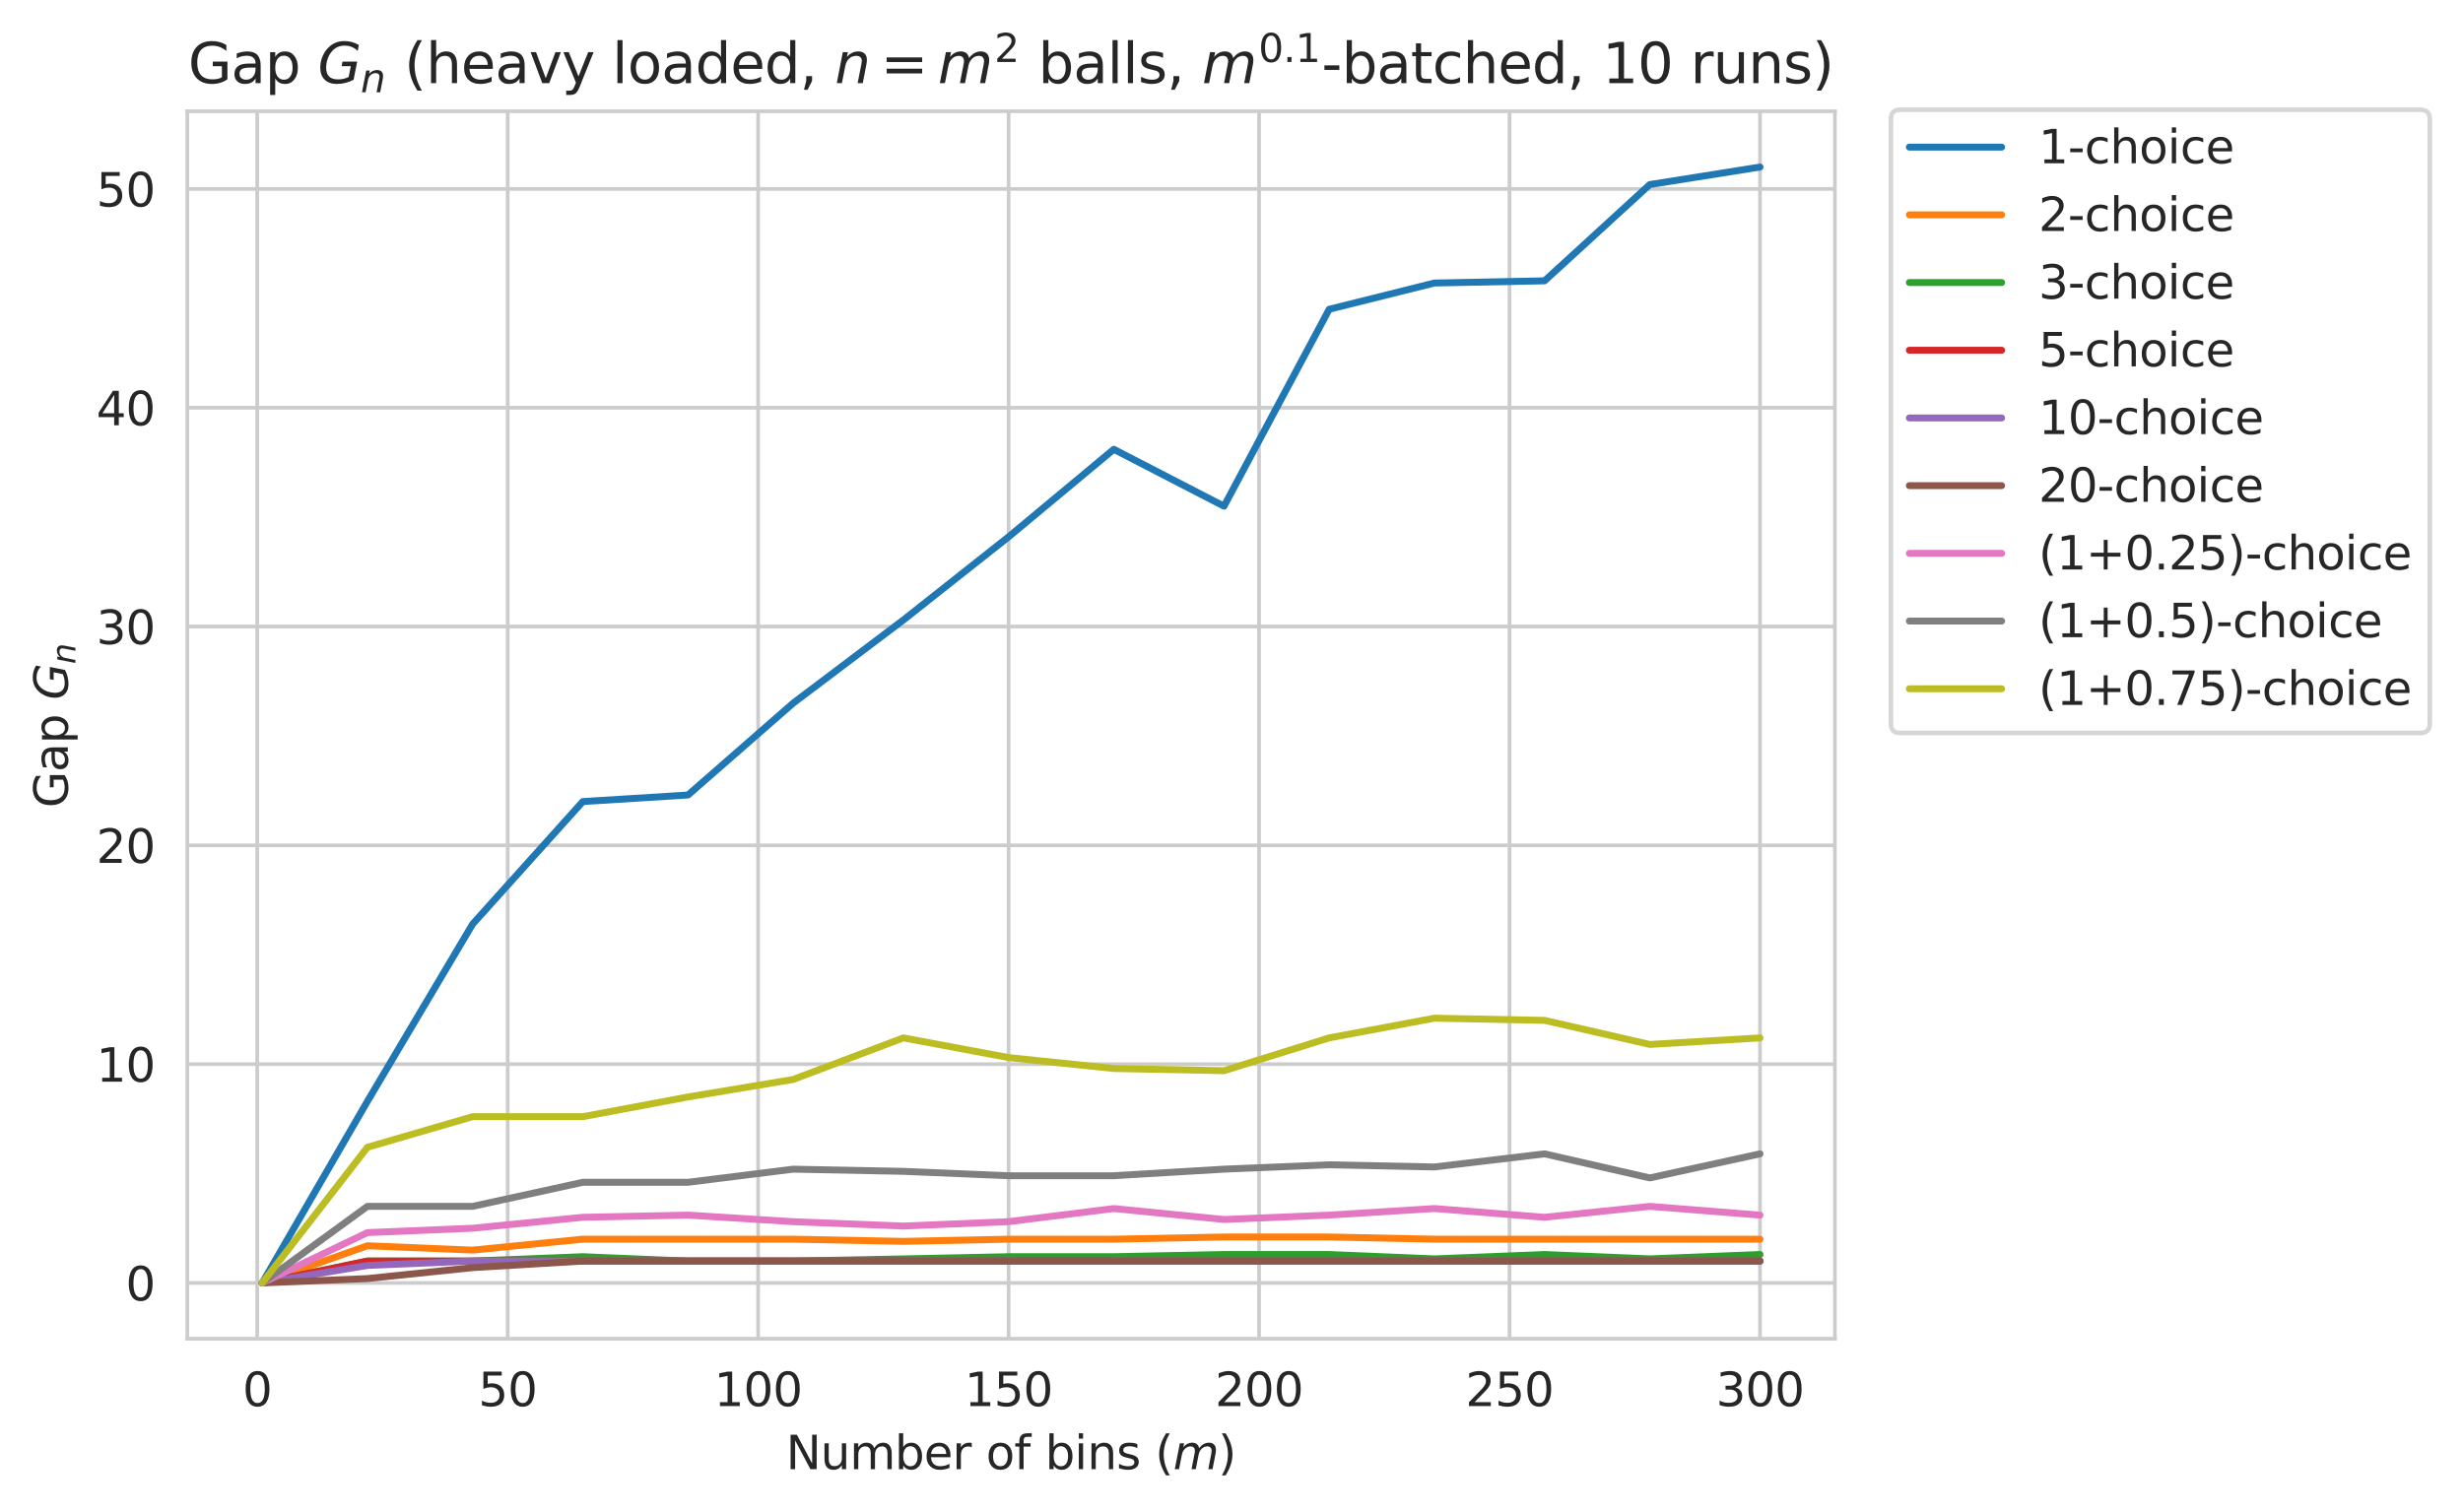 <?xml version="1.0" encoding="utf-8" standalone="no"?>
<!DOCTYPE svg PUBLIC "-//W3C//DTD SVG 1.1//EN"
  "http://www.w3.org/Graphics/SVG/1.1/DTD/svg11.dtd">
<svg xmlns:xlink="http://www.w3.org/1999/xlink" width="533.869pt" height="327.788pt" viewBox="0 0 533.869 327.788" xmlns="http://www.w3.org/2000/svg" version="1.1">
 <defs>
  <style type="text/css">*{stroke-linejoin: round; stroke-linecap: butt}</style>
 </defs>
 <g id="figure_1">
  <g id="patch_1">
   <path d="M 0 327.788 
L 533.869 327.788 
L 533.869 0 
L 0 0 
z
" style="fill: #ffffff"/>
  </g>
  <g id="axes_1">
   <g id="patch_2">
    <path d="M 40.603 290.232 
L 397.723 290.232 
L 397.723 24.12 
L 40.603 24.12 
z
" style="fill: #ffffff"/>
   </g>
   <g id="matplotlib.axis_1">
    <g id="xtick_1">
     <g id="line2d_1">
      <path d="M 55.75 290.232 
L 55.75 24.12 
" clip-path="url(#p0a052180b3)" style="fill: none; stroke: #cccccc; stroke-width: 0.8; stroke-linecap: round"/>
     </g>
     <g id="text_1">
      <!-- 0 -->
      <g style="fill: #262626" transform="translate(52.569 304.83) scale(0.1 -0.1)">
       <defs>
        <path id="DejaVuSans-30" d="M 2034 4250 
Q 1547 4250 1301 3770 
Q 1056 3291 1056 2328 
Q 1056 1369 1301 889 
Q 1547 409 2034 409 
Q 2525 409 2770 889 
Q 3016 1369 3016 2328 
Q 3016 3291 2770 3770 
Q 2525 4250 2034 4250 
z
M 2034 4750 
Q 2819 4750 3233 4129 
Q 3647 3509 3647 2328 
Q 3647 1150 3233 529 
Q 2819 -91 2034 -91 
Q 1250 -91 836 529 
Q 422 1150 422 2328 
Q 422 3509 836 4129 
Q 1250 4750 2034 4750 
z
" transform="scale(0.016)"/>
       </defs>
       <use xlink:href="#DejaVuSans-30"/>
      </g>
     </g>
    </g>
    <g id="xtick_2">
     <g id="line2d_2">
      <path d="M 110.04 290.232 
L 110.04 24.12 
" clip-path="url(#p0a052180b3)" style="fill: none; stroke: #cccccc; stroke-width: 0.8; stroke-linecap: round"/>
     </g>
     <g id="text_2">
      <!-- 50 -->
      <g style="fill: #262626" transform="translate(103.678 304.83) scale(0.1 -0.1)">
       <defs>
        <path id="DejaVuSans-35" d="M 691 4666 
L 3169 4666 
L 3169 4134 
L 1269 4134 
L 1269 2991 
Q 1406 3038 1543 3061 
Q 1681 3084 1819 3084 
Q 2600 3084 3056 2656 
Q 3513 2228 3513 1497 
Q 3513 744 3044 326 
Q 2575 -91 1722 -91 
Q 1428 -91 1123 -41 
Q 819 9 494 109 
L 494 744 
Q 775 591 1075 516 
Q 1375 441 1709 441 
Q 2250 441 2565 725 
Q 2881 1009 2881 1497 
Q 2881 1984 2565 2268 
Q 2250 2553 1709 2553 
Q 1456 2553 1204 2497 
Q 953 2441 691 2322 
L 691 4666 
z
" transform="scale(0.016)"/>
       </defs>
       <use xlink:href="#DejaVuSans-35"/>
       <use xlink:href="#DejaVuSans-30" x="63.623"/>
      </g>
     </g>
    </g>
    <g id="xtick_3">
     <g id="line2d_3">
      <path d="M 164.33 290.232 
L 164.33 24.12 
" clip-path="url(#p0a052180b3)" style="fill: none; stroke: #cccccc; stroke-width: 0.8; stroke-linecap: round"/>
     </g>
     <g id="text_3">
      <!-- 100 -->
      <g style="fill: #262626" transform="translate(154.786 304.83) scale(0.1 -0.1)">
       <defs>
        <path id="DejaVuSans-31" d="M 794 531 
L 1825 531 
L 1825 4091 
L 703 3866 
L 703 4441 
L 1819 4666 
L 2450 4666 
L 2450 531 
L 3481 531 
L 3481 0 
L 794 0 
L 794 531 
z
" transform="scale(0.016)"/>
       </defs>
       <use xlink:href="#DejaVuSans-31"/>
       <use xlink:href="#DejaVuSans-30" x="63.623"/>
       <use xlink:href="#DejaVuSans-30" x="127.246"/>
      </g>
     </g>
    </g>
    <g id="xtick_4">
     <g id="line2d_4">
      <path d="M 218.62 290.232 
L 218.62 24.12 
" clip-path="url(#p0a052180b3)" style="fill: none; stroke: #cccccc; stroke-width: 0.8; stroke-linecap: round"/>
     </g>
     <g id="text_4">
      <!-- 150 -->
      <g style="fill: #262626" transform="translate(209.076 304.83) scale(0.1 -0.1)">
       <use xlink:href="#DejaVuSans-31"/>
       <use xlink:href="#DejaVuSans-35" x="63.623"/>
       <use xlink:href="#DejaVuSans-30" x="127.246"/>
      </g>
     </g>
    </g>
    <g id="xtick_5">
     <g id="line2d_5">
      <path d="M 272.91 290.232 
L 272.91 24.12 
" clip-path="url(#p0a052180b3)" style="fill: none; stroke: #cccccc; stroke-width: 0.8; stroke-linecap: round"/>
     </g>
     <g id="text_5">
      <!-- 200 -->
      <g style="fill: #262626" transform="translate(263.367 304.83) scale(0.1 -0.1)">
       <defs>
        <path id="DejaVuSans-32" d="M 1228 531 
L 3431 531 
L 3431 0 
L 469 0 
L 469 531 
Q 828 903 1448 1529 
Q 2069 2156 2228 2338 
Q 2531 2678 2651 2914 
Q 2772 3150 2772 3378 
Q 2772 3750 2511 3984 
Q 2250 4219 1831 4219 
Q 1534 4219 1204 4116 
Q 875 4013 500 3803 
L 500 4441 
Q 881 4594 1212 4672 
Q 1544 4750 1819 4750 
Q 2544 4750 2975 4387 
Q 3406 4025 3406 3419 
Q 3406 3131 3298 2873 
Q 3191 2616 2906 2266 
Q 2828 2175 2409 1742 
Q 1991 1309 1228 531 
z
" transform="scale(0.016)"/>
       </defs>
       <use xlink:href="#DejaVuSans-32"/>
       <use xlink:href="#DejaVuSans-30" x="63.623"/>
       <use xlink:href="#DejaVuSans-30" x="127.246"/>
      </g>
     </g>
    </g>
    <g id="xtick_6">
     <g id="line2d_6">
      <path d="M 327.2 290.232 
L 327.2 24.12 
" clip-path="url(#p0a052180b3)" style="fill: none; stroke: #cccccc; stroke-width: 0.8; stroke-linecap: round"/>
     </g>
     <g id="text_6">
      <!-- 250 -->
      <g style="fill: #262626" transform="translate(317.657 304.83) scale(0.1 -0.1)">
       <use xlink:href="#DejaVuSans-32"/>
       <use xlink:href="#DejaVuSans-35" x="63.623"/>
       <use xlink:href="#DejaVuSans-30" x="127.246"/>
      </g>
     </g>
    </g>
    <g id="xtick_7">
     <g id="line2d_7">
      <path d="M 381.49 290.232 
L 381.49 24.12 
" clip-path="url(#p0a052180b3)" style="fill: none; stroke: #cccccc; stroke-width: 0.8; stroke-linecap: round"/>
     </g>
     <g id="text_7">
      <!-- 300 -->
      <g style="fill: #262626" transform="translate(371.947 304.83) scale(0.1 -0.1)">
       <defs>
        <path id="DejaVuSans-33" d="M 2597 2516 
Q 3050 2419 3304 2112 
Q 3559 1806 3559 1356 
Q 3559 666 3084 287 
Q 2609 -91 1734 -91 
Q 1441 -91 1130 -33 
Q 819 25 488 141 
L 488 750 
Q 750 597 1062 519 
Q 1375 441 1716 441 
Q 2309 441 2620 675 
Q 2931 909 2931 1356 
Q 2931 1769 2642 2001 
Q 2353 2234 1838 2234 
L 1294 2234 
L 1294 2753 
L 1863 2753 
Q 2328 2753 2575 2939 
Q 2822 3125 2822 3475 
Q 2822 3834 2567 4026 
Q 2313 4219 1838 4219 
Q 1578 4219 1281 4162 
Q 984 4106 628 3988 
L 628 4550 
Q 988 4650 1302 4700 
Q 1616 4750 1894 4750 
Q 2613 4750 3031 4423 
Q 3450 4097 3450 3541 
Q 3450 3153 3228 2886 
Q 3006 2619 2597 2516 
z
" transform="scale(0.016)"/>
       </defs>
       <use xlink:href="#DejaVuSans-33"/>
       <use xlink:href="#DejaVuSans-30" x="63.623"/>
       <use xlink:href="#DejaVuSans-30" x="127.246"/>
      </g>
     </g>
    </g>
    <g id="text_8">
     <!-- Number of bins ($m$) -->
     <g style="fill: #262626" transform="translate(170.363 318.509) scale(0.1 -0.1)">
      <defs>
       <path id="DejaVuSans-4e" d="M 628 4666 
L 1478 4666 
L 3547 763 
L 3547 4666 
L 4159 4666 
L 4159 0 
L 3309 0 
L 1241 3903 
L 1241 0 
L 628 0 
L 628 4666 
z
" transform="scale(0.016)"/>
       <path id="DejaVuSans-75" d="M 544 1381 
L 544 3500 
L 1119 3500 
L 1119 1403 
Q 1119 906 1312 657 
Q 1506 409 1894 409 
Q 2359 409 2629 706 
Q 2900 1003 2900 1516 
L 2900 3500 
L 3475 3500 
L 3475 0 
L 2900 0 
L 2900 538 
Q 2691 219 2414 64 
Q 2138 -91 1772 -91 
Q 1169 -91 856 284 
Q 544 659 544 1381 
z
M 1991 3584 
L 1991 3584 
z
" transform="scale(0.016)"/>
       <path id="DejaVuSans-6d" d="M 3328 2828 
Q 3544 3216 3844 3400 
Q 4144 3584 4550 3584 
Q 5097 3584 5394 3201 
Q 5691 2819 5691 2113 
L 5691 0 
L 5113 0 
L 5113 2094 
Q 5113 2597 4934 2840 
Q 4756 3084 4391 3084 
Q 3944 3084 3684 2787 
Q 3425 2491 3425 1978 
L 3425 0 
L 2847 0 
L 2847 2094 
Q 2847 2600 2669 2842 
Q 2491 3084 2119 3084 
Q 1678 3084 1418 2786 
Q 1159 2488 1159 1978 
L 1159 0 
L 581 0 
L 581 3500 
L 1159 3500 
L 1159 2956 
Q 1356 3278 1631 3431 
Q 1906 3584 2284 3584 
Q 2666 3584 2933 3390 
Q 3200 3197 3328 2828 
z
" transform="scale(0.016)"/>
       <path id="DejaVuSans-62" d="M 3116 1747 
Q 3116 2381 2855 2742 
Q 2594 3103 2138 3103 
Q 1681 3103 1420 2742 
Q 1159 2381 1159 1747 
Q 1159 1113 1420 752 
Q 1681 391 2138 391 
Q 2594 391 2855 752 
Q 3116 1113 3116 1747 
z
M 1159 2969 
Q 1341 3281 1617 3432 
Q 1894 3584 2278 3584 
Q 2916 3584 3314 3078 
Q 3713 2572 3713 1747 
Q 3713 922 3314 415 
Q 2916 -91 2278 -91 
Q 1894 -91 1617 61 
Q 1341 213 1159 525 
L 1159 0 
L 581 0 
L 581 4863 
L 1159 4863 
L 1159 2969 
z
" transform="scale(0.016)"/>
       <path id="DejaVuSans-65" d="M 3597 1894 
L 3597 1613 
L 953 1613 
Q 991 1019 1311 708 
Q 1631 397 2203 397 
Q 2534 397 2845 478 
Q 3156 559 3463 722 
L 3463 178 
Q 3153 47 2828 -22 
Q 2503 -91 2169 -91 
Q 1331 -91 842 396 
Q 353 884 353 1716 
Q 353 2575 817 3079 
Q 1281 3584 2069 3584 
Q 2775 3584 3186 3129 
Q 3597 2675 3597 1894 
z
M 3022 2063 
Q 3016 2534 2758 2815 
Q 2500 3097 2075 3097 
Q 1594 3097 1305 2825 
Q 1016 2553 972 2059 
L 3022 2063 
z
" transform="scale(0.016)"/>
       <path id="DejaVuSans-72" d="M 2631 2963 
Q 2534 3019 2420 3045 
Q 2306 3072 2169 3072 
Q 1681 3072 1420 2755 
Q 1159 2438 1159 1844 
L 1159 0 
L 581 0 
L 581 3500 
L 1159 3500 
L 1159 2956 
Q 1341 3275 1631 3429 
Q 1922 3584 2338 3584 
Q 2397 3584 2469 3576 
Q 2541 3569 2628 3553 
L 2631 2963 
z
" transform="scale(0.016)"/>
       <path id="DejaVuSans-20" transform="scale(0.016)"/>
       <path id="DejaVuSans-6f" d="M 1959 3097 
Q 1497 3097 1228 2736 
Q 959 2375 959 1747 
Q 959 1119 1226 758 
Q 1494 397 1959 397 
Q 2419 397 2687 759 
Q 2956 1122 2956 1747 
Q 2956 2369 2687 2733 
Q 2419 3097 1959 3097 
z
M 1959 3584 
Q 2709 3584 3137 3096 
Q 3566 2609 3566 1747 
Q 3566 888 3137 398 
Q 2709 -91 1959 -91 
Q 1206 -91 779 398 
Q 353 888 353 1747 
Q 353 2609 779 3096 
Q 1206 3584 1959 3584 
z
" transform="scale(0.016)"/>
       <path id="DejaVuSans-66" d="M 2375 4863 
L 2375 4384 
L 1825 4384 
Q 1516 4384 1395 4259 
Q 1275 4134 1275 3809 
L 1275 3500 
L 2222 3500 
L 2222 3053 
L 1275 3053 
L 1275 0 
L 697 0 
L 697 3053 
L 147 3053 
L 147 3500 
L 697 3500 
L 697 3744 
Q 697 4328 969 4595 
Q 1241 4863 1831 4863 
L 2375 4863 
z
" transform="scale(0.016)"/>
       <path id="DejaVuSans-69" d="M 603 3500 
L 1178 3500 
L 1178 0 
L 603 0 
L 603 3500 
z
M 603 4863 
L 1178 4863 
L 1178 4134 
L 603 4134 
L 603 4863 
z
" transform="scale(0.016)"/>
       <path id="DejaVuSans-6e" d="M 3513 2113 
L 3513 0 
L 2938 0 
L 2938 2094 
Q 2938 2591 2744 2837 
Q 2550 3084 2163 3084 
Q 1697 3084 1428 2787 
Q 1159 2491 1159 1978 
L 1159 0 
L 581 0 
L 581 3500 
L 1159 3500 
L 1159 2956 
Q 1366 3272 1645 3428 
Q 1925 3584 2291 3584 
Q 2894 3584 3203 3211 
Q 3513 2838 3513 2113 
z
" transform="scale(0.016)"/>
       <path id="DejaVuSans-73" d="M 2834 3397 
L 2834 2853 
Q 2591 2978 2328 3040 
Q 2066 3103 1784 3103 
Q 1356 3103 1142 2972 
Q 928 2841 928 2578 
Q 928 2378 1081 2264 
Q 1234 2150 1697 2047 
L 1894 2003 
Q 2506 1872 2764 1633 
Q 3022 1394 3022 966 
Q 3022 478 2636 193 
Q 2250 -91 1575 -91 
Q 1294 -91 989 -36 
Q 684 19 347 128 
L 347 722 
Q 666 556 975 473 
Q 1284 391 1588 391 
Q 1994 391 2212 530 
Q 2431 669 2431 922 
Q 2431 1156 2273 1281 
Q 2116 1406 1581 1522 
L 1381 1569 
Q 847 1681 609 1914 
Q 372 2147 372 2553 
Q 372 3047 722 3315 
Q 1072 3584 1716 3584 
Q 2034 3584 2315 3537 
Q 2597 3491 2834 3397 
z
" transform="scale(0.016)"/>
       <path id="DejaVuSans-28" d="M 1984 4856 
Q 1566 4138 1362 3434 
Q 1159 2731 1159 2009 
Q 1159 1288 1364 580 
Q 1569 -128 1984 -844 
L 1484 -844 
Q 1016 -109 783 600 
Q 550 1309 550 2009 
Q 550 2706 781 3412 
Q 1013 4119 1484 4856 
L 1984 4856 
z
" transform="scale(0.016)"/>
       <path id="DejaVuSans-Oblique-6d" d="M 5747 2113 
L 5338 0 
L 4763 0 
L 5166 2094 
Q 5191 2228 5203 2325 
Q 5216 2422 5216 2491 
Q 5216 2772 5059 2928 
Q 4903 3084 4622 3084 
Q 4203 3084 3875 2770 
Q 3547 2456 3450 1953 
L 3066 0 
L 2491 0 
L 2900 2094 
Q 2925 2209 2937 2307 
Q 2950 2406 2950 2484 
Q 2950 2769 2794 2926 
Q 2638 3084 2363 3084 
Q 1938 3084 1609 2770 
Q 1281 2456 1184 1953 
L 800 0 
L 225 0 
L 909 3500 
L 1484 3500 
L 1375 2956 
Q 1609 3263 1923 3423 
Q 2238 3584 2597 3584 
Q 2978 3584 3223 3384 
Q 3469 3184 3519 2828 
Q 3781 3197 4126 3390 
Q 4472 3584 4856 3584 
Q 5306 3584 5551 3325 
Q 5797 3066 5797 2591 
Q 5797 2488 5784 2364 
Q 5772 2241 5747 2113 
z
" transform="scale(0.016)"/>
       <path id="DejaVuSans-29" d="M 513 4856 
L 1013 4856 
Q 1481 4119 1714 3412 
Q 1947 2706 1947 2009 
Q 1947 1309 1714 600 
Q 1481 -109 1013 -844 
L 513 -844 
Q 928 -128 1133 580 
Q 1338 1288 1338 2009 
Q 1338 2731 1133 3434 
Q 928 4138 513 4856 
z
" transform="scale(0.016)"/>
      </defs>
      <use xlink:href="#DejaVuSans-4e" transform="translate(0 0.016)"/>
      <use xlink:href="#DejaVuSans-75" transform="translate(74.805 0.016)"/>
      <use xlink:href="#DejaVuSans-6d" transform="translate(138.184 0.016)"/>
      <use xlink:href="#DejaVuSans-62" transform="translate(235.596 0.016)"/>
      <use xlink:href="#DejaVuSans-65" transform="translate(299.072 0.016)"/>
      <use xlink:href="#DejaVuSans-72" transform="translate(360.596 0.016)"/>
      <use xlink:href="#DejaVuSans-20" transform="translate(401.709 0.016)"/>
      <use xlink:href="#DejaVuSans-6f" transform="translate(433.496 0.016)"/>
      <use xlink:href="#DejaVuSans-66" transform="translate(494.678 0.016)"/>
      <use xlink:href="#DejaVuSans-20" transform="translate(529.883 0.016)"/>
      <use xlink:href="#DejaVuSans-62" transform="translate(561.67 0.016)"/>
      <use xlink:href="#DejaVuSans-69" transform="translate(625.146 0.016)"/>
      <use xlink:href="#DejaVuSans-6e" transform="translate(652.93 0.016)"/>
      <use xlink:href="#DejaVuSans-73" transform="translate(716.309 0.016)"/>
      <use xlink:href="#DejaVuSans-20" transform="translate(768.408 0.016)"/>
      <use xlink:href="#DejaVuSans-28" transform="translate(800.195 0.016)"/>
      <use xlink:href="#DejaVuSans-Oblique-6d" transform="translate(839.209 0.016)"/>
      <use xlink:href="#DejaVuSans-29" transform="translate(936.621 0.016)"/>
     </g>
    </g>
   </g>
   <g id="matplotlib.axis_2">
    <g id="ytick_1">
     <g id="line2d_8">
      <path d="M 40.603 278.136 
L 397.723 278.136 
" clip-path="url(#p0a052180b3)" style="fill: none; stroke: #cccccc; stroke-width: 0.8; stroke-linecap: round"/>
     </g>
     <g id="text_9">
      <!-- 0 -->
      <g style="fill: #262626" transform="translate(27.241 281.935) scale(0.1 -0.1)">
       <use xlink:href="#DejaVuSans-30"/>
      </g>
     </g>
    </g>
    <g id="ytick_2">
     <g id="line2d_9">
      <path d="M 40.603 230.701 
L 397.723 230.701 
" clip-path="url(#p0a052180b3)" style="fill: none; stroke: #cccccc; stroke-width: 0.8; stroke-linecap: round"/>
     </g>
     <g id="text_10">
      <!-- 10 -->
      <g style="fill: #262626" transform="translate(20.878 234.5) scale(0.1 -0.1)">
       <use xlink:href="#DejaVuSans-31"/>
       <use xlink:href="#DejaVuSans-30" x="63.623"/>
      </g>
     </g>
    </g>
    <g id="ytick_3">
     <g id="line2d_10">
      <path d="M 40.603 183.265 
L 397.723 183.265 
" clip-path="url(#p0a052180b3)" style="fill: none; stroke: #cccccc; stroke-width: 0.8; stroke-linecap: round"/>
     </g>
     <g id="text_11">
      <!-- 20 -->
      <g style="fill: #262626" transform="translate(20.878 187.065) scale(0.1 -0.1)">
       <use xlink:href="#DejaVuSans-32"/>
       <use xlink:href="#DejaVuSans-30" x="63.623"/>
      </g>
     </g>
    </g>
    <g id="ytick_4">
     <g id="line2d_11">
      <path d="M 40.603 135.83 
L 397.723 135.83 
" clip-path="url(#p0a052180b3)" style="fill: none; stroke: #cccccc; stroke-width: 0.8; stroke-linecap: round"/>
     </g>
     <g id="text_12">
      <!-- 30 -->
      <g style="fill: #262626" transform="translate(20.878 139.629) scale(0.1 -0.1)">
       <use xlink:href="#DejaVuSans-33"/>
       <use xlink:href="#DejaVuSans-30" x="63.623"/>
      </g>
     </g>
    </g>
    <g id="ytick_5">
     <g id="line2d_12">
      <path d="M 40.603 88.395 
L 397.723 88.395 
" clip-path="url(#p0a052180b3)" style="fill: none; stroke: #cccccc; stroke-width: 0.8; stroke-linecap: round"/>
     </g>
     <g id="text_13">
      <!-- 40 -->
      <g style="fill: #262626" transform="translate(20.878 92.194) scale(0.1 -0.1)">
       <defs>
        <path id="DejaVuSans-34" d="M 2419 4116 
L 825 1625 
L 2419 1625 
L 2419 4116 
z
M 2253 4666 
L 3047 4666 
L 3047 1625 
L 3713 1625 
L 3713 1100 
L 3047 1100 
L 3047 0 
L 2419 0 
L 2419 1100 
L 313 1100 
L 313 1709 
L 2253 4666 
z
" transform="scale(0.016)"/>
       </defs>
       <use xlink:href="#DejaVuSans-34"/>
       <use xlink:href="#DejaVuSans-30" x="63.623"/>
      </g>
     </g>
    </g>
    <g id="ytick_6">
     <g id="line2d_13">
      <path d="M 40.603 40.96 
L 397.723 40.96 
" clip-path="url(#p0a052180b3)" style="fill: none; stroke: #cccccc; stroke-width: 0.8; stroke-linecap: round"/>
     </g>
     <g id="text_14">
      <!-- 50 -->
      <g style="fill: #262626" transform="translate(20.878 44.759) scale(0.1 -0.1)">
       <use xlink:href="#DejaVuSans-35"/>
       <use xlink:href="#DejaVuSans-30" x="63.623"/>
      </g>
     </g>
    </g>
    <g id="text_15">
     <!-- Gap $G_n$ -->
     <g style="fill: #262626" transform="translate(14.778 175.126) rotate(-90) scale(0.1 -0.1)">
      <defs>
       <path id="DejaVuSans-47" d="M 3809 666 
L 3809 1919 
L 2778 1919 
L 2778 2438 
L 4434 2438 
L 4434 434 
Q 4069 175 3628 42 
Q 3188 -91 2688 -91 
Q 1594 -91 976 548 
Q 359 1188 359 2328 
Q 359 3472 976 4111 
Q 1594 4750 2688 4750 
Q 3144 4750 3555 4637 
Q 3966 4525 4313 4306 
L 4313 3634 
Q 3963 3931 3569 4081 
Q 3175 4231 2741 4231 
Q 1884 4231 1454 3753 
Q 1025 3275 1025 2328 
Q 1025 1384 1454 906 
Q 1884 428 2741 428 
Q 3075 428 3337 486 
Q 3600 544 3809 666 
z
" transform="scale(0.016)"/>
       <path id="DejaVuSans-61" d="M 2194 1759 
Q 1497 1759 1228 1600 
Q 959 1441 959 1056 
Q 959 750 1161 570 
Q 1363 391 1709 391 
Q 2188 391 2477 730 
Q 2766 1069 2766 1631 
L 2766 1759 
L 2194 1759 
z
M 3341 1997 
L 3341 0 
L 2766 0 
L 2766 531 
Q 2569 213 2275 61 
Q 1981 -91 1556 -91 
Q 1019 -91 701 211 
Q 384 513 384 1019 
Q 384 1609 779 1909 
Q 1175 2209 1959 2209 
L 2766 2209 
L 2766 2266 
Q 2766 2663 2505 2880 
Q 2244 3097 1772 3097 
Q 1472 3097 1187 3025 
Q 903 2953 641 2809 
L 641 3341 
Q 956 3463 1253 3523 
Q 1550 3584 1831 3584 
Q 2591 3584 2966 3190 
Q 3341 2797 3341 1997 
z
" transform="scale(0.016)"/>
       <path id="DejaVuSans-70" d="M 1159 525 
L 1159 -1331 
L 581 -1331 
L 581 3500 
L 1159 3500 
L 1159 2969 
Q 1341 3281 1617 3432 
Q 1894 3584 2278 3584 
Q 2916 3584 3314 3078 
Q 3713 2572 3713 1747 
Q 3713 922 3314 415 
Q 2916 -91 2278 -91 
Q 1894 -91 1617 61 
Q 1341 213 1159 525 
z
M 3116 1747 
Q 3116 2381 2855 2742 
Q 2594 3103 2138 3103 
Q 1681 3103 1420 2742 
Q 1159 2381 1159 1747 
Q 1159 1113 1420 752 
Q 1681 391 2138 391 
Q 2594 391 2855 752 
Q 3116 1113 3116 1747 
z
" transform="scale(0.016)"/>
       <path id="DejaVuSans-Oblique-47" d="M 3494 697 
L 3738 1919 
L 2700 1919 
L 2797 2438 
L 4453 2438 
L 4050 384 
Q 3634 156 3143 32 
Q 2653 -91 2156 -91 
Q 1278 -91 783 396 
Q 288 884 288 1753 
Q 288 2475 589 3126 
Q 891 3778 1422 4213 
Q 1756 4484 2153 4617 
Q 2550 4750 3034 4750 
Q 3472 4750 3873 4639 
Q 4275 4528 4641 4306 
L 4513 3634 
Q 4231 3928 3853 4083 
Q 3475 4238 3047 4238 
Q 2550 4238 2172 4048 
Q 1794 3859 1497 3463 
Q 1244 3125 1098 2667 
Q 953 2209 953 1734 
Q 953 1081 1287 751 
Q 1622 422 2284 422 
Q 2616 422 2925 492 
Q 3234 563 3494 697 
z
" transform="scale(0.016)"/>
       <path id="DejaVuSans-Oblique-6e" d="M 3566 2113 
L 3156 0 
L 2578 0 
L 2988 2091 
Q 3016 2238 3031 2350 
Q 3047 2463 3047 2528 
Q 3047 2791 2881 2937 
Q 2716 3084 2419 3084 
Q 1956 3084 1622 2776 
Q 1288 2469 1184 1941 
L 800 0 
L 225 0 
L 903 3500 
L 1478 3500 
L 1363 2950 
Q 1603 3253 1940 3418 
Q 2278 3584 2650 3584 
Q 3113 3584 3367 3334 
Q 3622 3084 3622 2631 
Q 3622 2519 3608 2391 
Q 3594 2263 3566 2113 
z
" transform="scale(0.016)"/>
      </defs>
      <use xlink:href="#DejaVuSans-47" transform="translate(0 0.781)"/>
      <use xlink:href="#DejaVuSans-61" transform="translate(77.49 0.781)"/>
      <use xlink:href="#DejaVuSans-70" transform="translate(138.77 0.781)"/>
      <use xlink:href="#DejaVuSans-20" transform="translate(202.246 0.781)"/>
      <use xlink:href="#DejaVuSans-Oblique-47" transform="translate(234.033 0.781)"/>
      <use xlink:href="#DejaVuSans-Oblique-6e" transform="translate(311.523 -15.625) scale(0.7)"/>
     </g>
    </g>
   </g>
   <g id="PolyCollection_1"/>
   <g id="PolyCollection_2"/>
   <g id="PolyCollection_3"/>
   <g id="PolyCollection_4"/>
   <g id="PolyCollection_5"/>
   <g id="PolyCollection_6"/>
   <g id="PolyCollection_7"/>
   <g id="PolyCollection_8"/>
   <g id="PolyCollection_9"/>
   <g id="line2d_14">
    <path d="M 56.836 278.136 
L 79.638 238.765 
L 102.44 200.342 
L 126.327 173.778 
L 149.129 172.355 
L 171.931 152.432 
L 195.818 134.407 
L 218.62 116.382 
L 241.422 97.408 
L 265.31 109.741 
L 288.111 67.049 
L 310.913 61.357 
L 334.801 60.882 
L 357.603 40.011 
L 381.49 36.216 
" clip-path="url(#p0a052180b3)" style="fill: none; stroke: #1f77b4; stroke-width: 1.5; stroke-linecap: round"/>
   </g>
   <g id="line2d_15">
    <path d="M 56.836 278.136 
L 79.638 270.072 
L 102.44 271.021 
L 126.327 268.649 
L 149.129 268.649 
L 171.931 268.649 
L 195.818 269.123 
L 218.62 268.649 
L 241.422 268.649 
L 265.31 268.175 
L 288.111 268.175 
L 310.913 268.649 
L 334.801 268.649 
L 357.603 268.649 
L 381.49 268.649 
" clip-path="url(#p0a052180b3)" style="fill: none; stroke: #ff7f0e; stroke-width: 1.5; stroke-linecap: round"/>
   </g>
   <g id="line2d_16">
    <path d="M 56.836 278.136 
L 79.638 273.392 
L 102.44 273.392 
L 126.327 272.444 
L 149.129 273.392 
L 171.931 273.392 
L 195.818 272.918 
L 218.62 272.444 
L 241.422 272.444 
L 265.31 271.969 
L 288.111 271.969 
L 310.913 272.918 
L 334.801 271.969 
L 357.603 272.918 
L 381.49 271.969 
" clip-path="url(#p0a052180b3)" style="fill: none; stroke: #2ca02c; stroke-width: 1.5; stroke-linecap: round"/>
   </g>
   <g id="line2d_17">
    <path d="M 56.836 278.136 
L 79.638 273.392 
L 102.44 273.392 
L 126.327 273.392 
L 149.129 273.392 
L 171.931 273.392 
L 195.818 273.392 
L 218.62 273.392 
L 241.422 273.392 
L 265.31 273.392 
L 288.111 273.392 
L 310.913 273.392 
L 334.801 273.392 
L 357.603 273.392 
L 381.49 273.392 
" clip-path="url(#p0a052180b3)" style="fill: none; stroke: #d62728; stroke-width: 1.5; stroke-linecap: round"/>
   </g>
   <g id="line2d_18">
    <path d="M 56.836 278.136 
L 79.638 274.341 
L 102.44 273.392 
L 126.327 273.392 
L 149.129 273.392 
L 171.931 273.392 
L 195.818 273.392 
L 218.62 273.392 
L 241.422 273.392 
L 265.31 273.392 
L 288.111 273.392 
L 310.913 273.392 
L 334.801 273.392 
L 357.603 273.392 
L 381.49 273.392 
" clip-path="url(#p0a052180b3)" style="fill: none; stroke: #9467bd; stroke-width: 1.5; stroke-linecap: round"/>
   </g>
   <g id="line2d_19">
    <path d="M 56.836 278.136 
L 79.638 277.187 
L 102.44 274.816 
L 126.327 273.392 
L 149.129 273.392 
L 171.931 273.392 
L 195.818 273.392 
L 218.62 273.392 
L 241.422 273.392 
L 265.31 273.392 
L 288.111 273.392 
L 310.913 273.392 
L 334.801 273.392 
L 357.603 273.392 
L 381.49 273.392 
" clip-path="url(#p0a052180b3)" style="fill: none; stroke: #8c564b; stroke-width: 1.5; stroke-linecap: round"/>
   </g>
   <g id="line2d_20">
    <path d="M 56.836 278.136 
L 79.638 267.226 
L 102.44 266.277 
L 126.327 263.905 
L 149.129 263.431 
L 171.931 264.854 
L 195.818 265.803 
L 218.62 264.854 
L 241.422 262.008 
L 265.31 264.38 
L 288.111 263.431 
L 310.913 262.008 
L 334.801 263.905 
L 357.603 261.534 
L 381.49 263.431 
" clip-path="url(#p0a052180b3)" style="fill: none; stroke: #e377c2; stroke-width: 1.5; stroke-linecap: round"/>
   </g>
   <g id="line2d_21">
    <path d="M 56.836 278.136 
L 79.638 261.534 
L 102.44 261.534 
L 126.327 256.316 
L 149.129 256.316 
L 171.931 253.47 
L 195.818 253.944 
L 218.62 254.893 
L 241.422 254.893 
L 265.31 253.47 
L 288.111 252.521 
L 310.913 252.995 
L 334.801 250.149 
L 357.603 255.367 
L 381.49 250.149 
" clip-path="url(#p0a052180b3)" style="fill: none; stroke: #7f7f7f; stroke-width: 1.5; stroke-linecap: round"/>
   </g>
   <g id="line2d_22">
    <path d="M 56.836 278.136 
L 79.638 248.726 
L 102.44 242.085 
L 126.327 242.085 
L 149.129 237.816 
L 171.931 234.021 
L 195.818 225.008 
L 218.62 229.278 
L 241.422 231.649 
L 265.31 232.124 
L 288.111 225.008 
L 310.913 220.739 
L 334.801 221.214 
L 357.603 226.432 
L 381.49 225.008 
" clip-path="url(#p0a052180b3)" style="fill: none; stroke: #bcbd22; stroke-width: 1.5; stroke-linecap: round"/>
   </g>
   <g id="patch_3">
    <path d="M 40.603 290.232 
L 40.603 24.12 
" style="fill: none; stroke: #cccccc; stroke-width: 0.8; stroke-linejoin: miter; stroke-linecap: square"/>
   </g>
   <g id="patch_4">
    <path d="M 397.723 290.232 
L 397.723 24.12 
" style="fill: none; stroke: #cccccc; stroke-width: 0.8; stroke-linejoin: miter; stroke-linecap: square"/>
   </g>
   <g id="patch_5">
    <path d="M 40.603 290.232 
L 397.723 290.232 
" style="fill: none; stroke: #cccccc; stroke-width: 0.8; stroke-linejoin: miter; stroke-linecap: square"/>
   </g>
   <g id="patch_6">
    <path d="M 40.603 24.12 
L 397.723 24.12 
" style="fill: none; stroke: #cccccc; stroke-width: 0.8; stroke-linejoin: miter; stroke-linecap: square"/>
   </g>
   <g id="text_16">
    <!-- Gap $G_n$ (heavy loaded, $n=m^{2}$ balls, $m^{0.1}$-batched, 10 runs) -->
    <g style="fill: #262626" transform="translate(40.783 18.12) scale(0.12 -0.12)">
     <defs>
      <path id="DejaVuSans-68" d="M 3513 2113 
L 3513 0 
L 2938 0 
L 2938 2094 
Q 2938 2591 2744 2837 
Q 2550 3084 2163 3084 
Q 1697 3084 1428 2787 
Q 1159 2491 1159 1978 
L 1159 0 
L 581 0 
L 581 4863 
L 1159 4863 
L 1159 2956 
Q 1366 3272 1645 3428 
Q 1925 3584 2291 3584 
Q 2894 3584 3203 3211 
Q 3513 2838 3513 2113 
z
" transform="scale(0.016)"/>
      <path id="DejaVuSans-76" d="M 191 3500 
L 800 3500 
L 1894 563 
L 2988 3500 
L 3597 3500 
L 2284 0 
L 1503 0 
L 191 3500 
z
" transform="scale(0.016)"/>
      <path id="DejaVuSans-79" d="M 2059 -325 
Q 1816 -950 1584 -1140 
Q 1353 -1331 966 -1331 
L 506 -1331 
L 506 -850 
L 844 -850 
Q 1081 -850 1212 -737 
Q 1344 -625 1503 -206 
L 1606 56 
L 191 3500 
L 800 3500 
L 1894 763 
L 2988 3500 
L 3597 3500 
L 2059 -325 
z
" transform="scale(0.016)"/>
      <path id="DejaVuSans-6c" d="M 603 4863 
L 1178 4863 
L 1178 0 
L 603 0 
L 603 4863 
z
" transform="scale(0.016)"/>
      <path id="DejaVuSans-64" d="M 2906 2969 
L 2906 4863 
L 3481 4863 
L 3481 0 
L 2906 0 
L 2906 525 
Q 2725 213 2448 61 
Q 2172 -91 1784 -91 
Q 1150 -91 751 415 
Q 353 922 353 1747 
Q 353 2572 751 3078 
Q 1150 3584 1784 3584 
Q 2172 3584 2448 3432 
Q 2725 3281 2906 2969 
z
M 947 1747 
Q 947 1113 1208 752 
Q 1469 391 1925 391 
Q 2381 391 2643 752 
Q 2906 1113 2906 1747 
Q 2906 2381 2643 2742 
Q 2381 3103 1925 3103 
Q 1469 3103 1208 2742 
Q 947 2381 947 1747 
z
" transform="scale(0.016)"/>
      <path id="DejaVuSans-2c" d="M 750 794 
L 1409 794 
L 1409 256 
L 897 -744 
L 494 -744 
L 750 256 
L 750 794 
z
" transform="scale(0.016)"/>
      <path id="DejaVuSans-3d" d="M 678 2906 
L 4684 2906 
L 4684 2381 
L 678 2381 
L 678 2906 
z
M 678 1631 
L 4684 1631 
L 4684 1100 
L 678 1100 
L 678 1631 
z
" transform="scale(0.016)"/>
      <path id="DejaVuSans-2e" d="M 684 794 
L 1344 794 
L 1344 0 
L 684 0 
L 684 794 
z
" transform="scale(0.016)"/>
      <path id="DejaVuSans-2d" d="M 313 2009 
L 1997 2009 
L 1997 1497 
L 313 1497 
L 313 2009 
z
" transform="scale(0.016)"/>
      <path id="DejaVuSans-74" d="M 1172 4494 
L 1172 3500 
L 2356 3500 
L 2356 3053 
L 1172 3053 
L 1172 1153 
Q 1172 725 1289 603 
Q 1406 481 1766 481 
L 2356 481 
L 2356 0 
L 1766 0 
Q 1100 0 847 248 
Q 594 497 594 1153 
L 594 3053 
L 172 3053 
L 172 3500 
L 594 3500 
L 594 4494 
L 1172 4494 
z
" transform="scale(0.016)"/>
      <path id="DejaVuSans-63" d="M 3122 3366 
L 3122 2828 
Q 2878 2963 2633 3030 
Q 2388 3097 2138 3097 
Q 1578 3097 1268 2742 
Q 959 2388 959 1747 
Q 959 1106 1268 751 
Q 1578 397 2138 397 
Q 2388 397 2633 464 
Q 2878 531 3122 666 
L 3122 134 
Q 2881 22 2623 -34 
Q 2366 -91 2075 -91 
Q 1284 -91 818 406 
Q 353 903 353 1747 
Q 353 2603 823 3093 
Q 1294 3584 2113 3584 
Q 2378 3584 2631 3529 
Q 2884 3475 3122 3366 
z
" transform="scale(0.016)"/>
     </defs>
     <use xlink:href="#DejaVuSans-47" transform="translate(0 0.766)"/>
     <use xlink:href="#DejaVuSans-61" transform="translate(77.49 0.766)"/>
     <use xlink:href="#DejaVuSans-70" transform="translate(138.77 0.766)"/>
     <use xlink:href="#DejaVuSans-20" transform="translate(202.246 0.766)"/>
     <use xlink:href="#DejaVuSans-Oblique-47" transform="translate(234.033 0.766)"/>
     <use xlink:href="#DejaVuSans-Oblique-6e" transform="translate(311.523 -15.641) scale(0.7)"/>
     <use xlink:href="#DejaVuSans-20" transform="translate(358.623 0.766)"/>
     <use xlink:href="#DejaVuSans-28" transform="translate(390.41 0.766)"/>
     <use xlink:href="#DejaVuSans-68" transform="translate(429.424 0.766)"/>
     <use xlink:href="#DejaVuSans-65" transform="translate(492.803 0.766)"/>
     <use xlink:href="#DejaVuSans-61" transform="translate(554.326 0.766)"/>
     <use xlink:href="#DejaVuSans-76" transform="translate(615.605 0.766)"/>
     <use xlink:href="#DejaVuSans-79" transform="translate(674.785 0.766)"/>
     <use xlink:href="#DejaVuSans-20" transform="translate(733.965 0.766)"/>
     <use xlink:href="#DejaVuSans-6c" transform="translate(765.752 0.766)"/>
     <use xlink:href="#DejaVuSans-6f" transform="translate(793.535 0.766)"/>
     <use xlink:href="#DejaVuSans-61" transform="translate(854.717 0.766)"/>
     <use xlink:href="#DejaVuSans-64" transform="translate(915.996 0.766)"/>
     <use xlink:href="#DejaVuSans-65" transform="translate(979.473 0.766)"/>
     <use xlink:href="#DejaVuSans-64" transform="translate(1040.996 0.766)"/>
     <use xlink:href="#DejaVuSans-2c" transform="translate(1104.473 0.766)"/>
     <use xlink:href="#DejaVuSans-20" transform="translate(1136.26 0.766)"/>
     <use xlink:href="#DejaVuSans-Oblique-6e" transform="translate(1168.047 0.766)"/>
     <use xlink:href="#DejaVuSans-3d" transform="translate(1250.908 0.766)"/>
     <use xlink:href="#DejaVuSans-Oblique-6d" transform="translate(1354.18 0.766)"/>
     <use xlink:href="#DejaVuSans-32" transform="translate(1456.242 39.047) scale(0.7)"/>
     <use xlink:href="#DejaVuSans-20" transform="translate(1503.512 0.766)"/>
     <use xlink:href="#DejaVuSans-62" transform="translate(1535.299 0.766)"/>
     <use xlink:href="#DejaVuSans-61" transform="translate(1598.776 0.766)"/>
     <use xlink:href="#DejaVuSans-6c" transform="translate(1660.055 0.766)"/>
     <use xlink:href="#DejaVuSans-6c" transform="translate(1687.838 0.766)"/>
     <use xlink:href="#DejaVuSans-73" transform="translate(1715.622 0.766)"/>
     <use xlink:href="#DejaVuSans-2c" transform="translate(1767.721 0.766)"/>
     <use xlink:href="#DejaVuSans-20" transform="translate(1799.508 0.766)"/>
     <use xlink:href="#DejaVuSans-Oblique-6d" transform="translate(1831.295 0.766)"/>
     <use xlink:href="#DejaVuSans-30" transform="translate(1933.357 39.047) scale(0.7)"/>
     <use xlink:href="#DejaVuSans-2e" transform="translate(1977.894 39.047) scale(0.7)"/>
     <use xlink:href="#DejaVuSans-31" transform="translate(2000.145 39.047) scale(0.7)"/>
     <use xlink:href="#DejaVuSans-2d" transform="translate(2047.415 0.766)"/>
     <use xlink:href="#DejaVuSans-62" transform="translate(2083.499 0.766)"/>
     <use xlink:href="#DejaVuSans-61" transform="translate(2146.976 0.766)"/>
     <use xlink:href="#DejaVuSans-74" transform="translate(2208.255 0.766)"/>
     <use xlink:href="#DejaVuSans-63" transform="translate(2247.464 0.766)"/>
     <use xlink:href="#DejaVuSans-68" transform="translate(2302.444 0.766)"/>
     <use xlink:href="#DejaVuSans-65" transform="translate(2365.823 0.766)"/>
     <use xlink:href="#DejaVuSans-64" transform="translate(2427.347 0.766)"/>
     <use xlink:href="#DejaVuSans-2c" transform="translate(2490.823 0.766)"/>
     <use xlink:href="#DejaVuSans-20" transform="translate(2522.61 0.766)"/>
     <use xlink:href="#DejaVuSans-31" transform="translate(2554.397 0.766)"/>
     <use xlink:href="#DejaVuSans-30" transform="translate(2618.02 0.766)"/>
     <use xlink:href="#DejaVuSans-20" transform="translate(2681.644 0.766)"/>
     <use xlink:href="#DejaVuSans-72" transform="translate(2713.431 0.766)"/>
     <use xlink:href="#DejaVuSans-75" transform="translate(2754.544 0.766)"/>
     <use xlink:href="#DejaVuSans-6e" transform="translate(2817.923 0.766)"/>
     <use xlink:href="#DejaVuSans-73" transform="translate(2881.302 0.766)"/>
     <use xlink:href="#DejaVuSans-29" transform="translate(2933.401 0.766)"/>
    </g>
   </g>
   <g id="legend_1">
    <g id="patch_7">
     <path d="M 411.866 158.901 
L 524.669 158.901 
Q 526.669 158.901 526.669 156.901 
L 526.669 25.798 
Q 526.669 23.798 524.669 23.798 
L 411.866 23.798 
Q 409.866 23.798 409.866 25.798 
L 409.866 156.901 
Q 409.866 158.901 411.866 158.901 
z
" style="fill: #ffffff; opacity: 0.8; stroke: #cccccc; stroke-linejoin: miter"/>
    </g>
    <g id="line2d_23">
     <path d="M 413.866 31.896 
L 423.866 31.896 
L 433.866 31.896 
" style="fill: none; stroke: #1f77b4; stroke-width: 1.5; stroke-linecap: round"/>
    </g>
    <g id="text_17">
     <!-- 1-choice -->
     <g style="fill: #262626" transform="translate(441.866 35.396) scale(0.1 -0.1)">
      <use xlink:href="#DejaVuSans-31"/>
      <use xlink:href="#DejaVuSans-2d" x="63.623"/>
      <use xlink:href="#DejaVuSans-63" x="99.707"/>
      <use xlink:href="#DejaVuSans-68" x="154.688"/>
      <use xlink:href="#DejaVuSans-6f" x="218.066"/>
      <use xlink:href="#DejaVuSans-69" x="279.248"/>
      <use xlink:href="#DejaVuSans-63" x="307.031"/>
      <use xlink:href="#DejaVuSans-65" x="362.012"/>
     </g>
    </g>
    <g id="line2d_24">
     <path d="M 413.866 46.574 
L 423.866 46.574 
L 433.866 46.574 
" style="fill: none; stroke: #ff7f0e; stroke-width: 1.5; stroke-linecap: round"/>
    </g>
    <g id="text_18">
     <!-- 2-choice -->
     <g style="fill: #262626" transform="translate(441.866 50.074) scale(0.1 -0.1)">
      <use xlink:href="#DejaVuSans-32"/>
      <use xlink:href="#DejaVuSans-2d" x="63.623"/>
      <use xlink:href="#DejaVuSans-63" x="99.707"/>
      <use xlink:href="#DejaVuSans-68" x="154.688"/>
      <use xlink:href="#DejaVuSans-6f" x="218.066"/>
      <use xlink:href="#DejaVuSans-69" x="279.248"/>
      <use xlink:href="#DejaVuSans-63" x="307.031"/>
      <use xlink:href="#DejaVuSans-65" x="362.012"/>
     </g>
    </g>
    <g id="line2d_25">
     <path d="M 413.866 61.252 
L 423.866 61.252 
L 433.866 61.252 
" style="fill: none; stroke: #2ca02c; stroke-width: 1.5; stroke-linecap: round"/>
    </g>
    <g id="text_19">
     <!-- 3-choice -->
     <g style="fill: #262626" transform="translate(441.866 64.752) scale(0.1 -0.1)">
      <use xlink:href="#DejaVuSans-33"/>
      <use xlink:href="#DejaVuSans-2d" x="63.623"/>
      <use xlink:href="#DejaVuSans-63" x="99.707"/>
      <use xlink:href="#DejaVuSans-68" x="154.688"/>
      <use xlink:href="#DejaVuSans-6f" x="218.066"/>
      <use xlink:href="#DejaVuSans-69" x="279.248"/>
      <use xlink:href="#DejaVuSans-63" x="307.031"/>
      <use xlink:href="#DejaVuSans-65" x="362.012"/>
     </g>
    </g>
    <g id="line2d_26">
     <path d="M 413.866 75.931 
L 423.866 75.931 
L 433.866 75.931 
" style="fill: none; stroke: #d62728; stroke-width: 1.5; stroke-linecap: round"/>
    </g>
    <g id="text_20">
     <!-- 5-choice -->
     <g style="fill: #262626" transform="translate(441.866 79.431) scale(0.1 -0.1)">
      <use xlink:href="#DejaVuSans-35"/>
      <use xlink:href="#DejaVuSans-2d" x="63.623"/>
      <use xlink:href="#DejaVuSans-63" x="99.707"/>
      <use xlink:href="#DejaVuSans-68" x="154.688"/>
      <use xlink:href="#DejaVuSans-6f" x="218.066"/>
      <use xlink:href="#DejaVuSans-69" x="279.248"/>
      <use xlink:href="#DejaVuSans-63" x="307.031"/>
      <use xlink:href="#DejaVuSans-65" x="362.012"/>
     </g>
    </g>
    <g id="line2d_27">
     <path d="M 413.866 90.609 
L 423.866 90.609 
L 433.866 90.609 
" style="fill: none; stroke: #9467bd; stroke-width: 1.5; stroke-linecap: round"/>
    </g>
    <g id="text_21">
     <!-- 10-choice -->
     <g style="fill: #262626" transform="translate(441.866 94.109) scale(0.1 -0.1)">
      <use xlink:href="#DejaVuSans-31"/>
      <use xlink:href="#DejaVuSans-30" x="63.623"/>
      <use xlink:href="#DejaVuSans-2d" x="127.246"/>
      <use xlink:href="#DejaVuSans-63" x="163.33"/>
      <use xlink:href="#DejaVuSans-68" x="218.311"/>
      <use xlink:href="#DejaVuSans-6f" x="281.689"/>
      <use xlink:href="#DejaVuSans-69" x="342.871"/>
      <use xlink:href="#DejaVuSans-63" x="370.654"/>
      <use xlink:href="#DejaVuSans-65" x="425.635"/>
     </g>
    </g>
    <g id="line2d_28">
     <path d="M 413.866 105.287 
L 423.866 105.287 
L 433.866 105.287 
" style="fill: none; stroke: #8c564b; stroke-width: 1.5; stroke-linecap: round"/>
    </g>
    <g id="text_22">
     <!-- 20-choice -->
     <g style="fill: #262626" transform="translate(441.866 108.787) scale(0.1 -0.1)">
      <use xlink:href="#DejaVuSans-32"/>
      <use xlink:href="#DejaVuSans-30" x="63.623"/>
      <use xlink:href="#DejaVuSans-2d" x="127.246"/>
      <use xlink:href="#DejaVuSans-63" x="163.33"/>
      <use xlink:href="#DejaVuSans-68" x="218.311"/>
      <use xlink:href="#DejaVuSans-6f" x="281.689"/>
      <use xlink:href="#DejaVuSans-69" x="342.871"/>
      <use xlink:href="#DejaVuSans-63" x="370.654"/>
      <use xlink:href="#DejaVuSans-65" x="425.635"/>
     </g>
    </g>
    <g id="line2d_29">
     <path d="M 413.866 119.965 
L 423.866 119.965 
L 433.866 119.965 
" style="fill: none; stroke: #e377c2; stroke-width: 1.5; stroke-linecap: round"/>
    </g>
    <g id="text_23">
     <!-- (1+0.25)-choice -->
     <g style="fill: #262626" transform="translate(441.866 123.465) scale(0.1 -0.1)">
      <defs>
       <path id="DejaVuSans-2b" d="M 2944 4013 
L 2944 2272 
L 4684 2272 
L 4684 1741 
L 2944 1741 
L 2944 0 
L 2419 0 
L 2419 1741 
L 678 1741 
L 678 2272 
L 2419 2272 
L 2419 4013 
L 2944 4013 
z
" transform="scale(0.016)"/>
      </defs>
      <use xlink:href="#DejaVuSans-28"/>
      <use xlink:href="#DejaVuSans-31" x="39.014"/>
      <use xlink:href="#DejaVuSans-2b" x="102.637"/>
      <use xlink:href="#DejaVuSans-30" x="186.426"/>
      <use xlink:href="#DejaVuSans-2e" x="250.049"/>
      <use xlink:href="#DejaVuSans-32" x="281.836"/>
      <use xlink:href="#DejaVuSans-35" x="345.459"/>
      <use xlink:href="#DejaVuSans-29" x="409.082"/>
      <use xlink:href="#DejaVuSans-2d" x="448.096"/>
      <use xlink:href="#DejaVuSans-63" x="484.18"/>
      <use xlink:href="#DejaVuSans-68" x="539.16"/>
      <use xlink:href="#DejaVuSans-6f" x="602.539"/>
      <use xlink:href="#DejaVuSans-69" x="663.721"/>
      <use xlink:href="#DejaVuSans-63" x="691.504"/>
      <use xlink:href="#DejaVuSans-65" x="746.484"/>
     </g>
    </g>
    <g id="line2d_30">
     <path d="M 413.866 134.643 
L 423.866 134.643 
L 433.866 134.643 
" style="fill: none; stroke: #7f7f7f; stroke-width: 1.5; stroke-linecap: round"/>
    </g>
    <g id="text_24">
     <!-- (1+0.5)-choice -->
     <g style="fill: #262626" transform="translate(441.866 138.143) scale(0.1 -0.1)">
      <use xlink:href="#DejaVuSans-28"/>
      <use xlink:href="#DejaVuSans-31" x="39.014"/>
      <use xlink:href="#DejaVuSans-2b" x="102.637"/>
      <use xlink:href="#DejaVuSans-30" x="186.426"/>
      <use xlink:href="#DejaVuSans-2e" x="250.049"/>
      <use xlink:href="#DejaVuSans-35" x="281.836"/>
      <use xlink:href="#DejaVuSans-29" x="345.459"/>
      <use xlink:href="#DejaVuSans-2d" x="384.473"/>
      <use xlink:href="#DejaVuSans-63" x="420.557"/>
      <use xlink:href="#DejaVuSans-68" x="475.537"/>
      <use xlink:href="#DejaVuSans-6f" x="538.916"/>
      <use xlink:href="#DejaVuSans-69" x="600.098"/>
      <use xlink:href="#DejaVuSans-63" x="627.881"/>
      <use xlink:href="#DejaVuSans-65" x="682.861"/>
     </g>
    </g>
    <g id="line2d_31">
     <path d="M 413.866 149.321 
L 423.866 149.321 
L 433.866 149.321 
" style="fill: none; stroke: #bcbd22; stroke-width: 1.5; stroke-linecap: round"/>
    </g>
    <g id="text_25">
     <!-- (1+0.75)-choice -->
     <g style="fill: #262626" transform="translate(441.866 152.821) scale(0.1 -0.1)">
      <defs>
       <path id="DejaVuSans-37" d="M 525 4666 
L 3525 4666 
L 3525 4397 
L 1831 0 
L 1172 0 
L 2766 4134 
L 525 4134 
L 525 4666 
z
" transform="scale(0.016)"/>
      </defs>
      <use xlink:href="#DejaVuSans-28"/>
      <use xlink:href="#DejaVuSans-31" x="39.014"/>
      <use xlink:href="#DejaVuSans-2b" x="102.637"/>
      <use xlink:href="#DejaVuSans-30" x="186.426"/>
      <use xlink:href="#DejaVuSans-2e" x="250.049"/>
      <use xlink:href="#DejaVuSans-37" x="281.836"/>
      <use xlink:href="#DejaVuSans-35" x="345.459"/>
      <use xlink:href="#DejaVuSans-29" x="409.082"/>
      <use xlink:href="#DejaVuSans-2d" x="448.096"/>
      <use xlink:href="#DejaVuSans-63" x="484.18"/>
      <use xlink:href="#DejaVuSans-68" x="539.16"/>
      <use xlink:href="#DejaVuSans-6f" x="602.539"/>
      <use xlink:href="#DejaVuSans-69" x="663.721"/>
      <use xlink:href="#DejaVuSans-63" x="691.504"/>
      <use xlink:href="#DejaVuSans-65" x="746.484"/>
     </g>
    </g>
   </g>
  </g>
 </g>
 <defs>
  <clipPath id="p0a052180b3">
   <rect x="40.603" y="24.12" width="357.12" height="266.112"/>
  </clipPath>
 </defs>
</svg>
